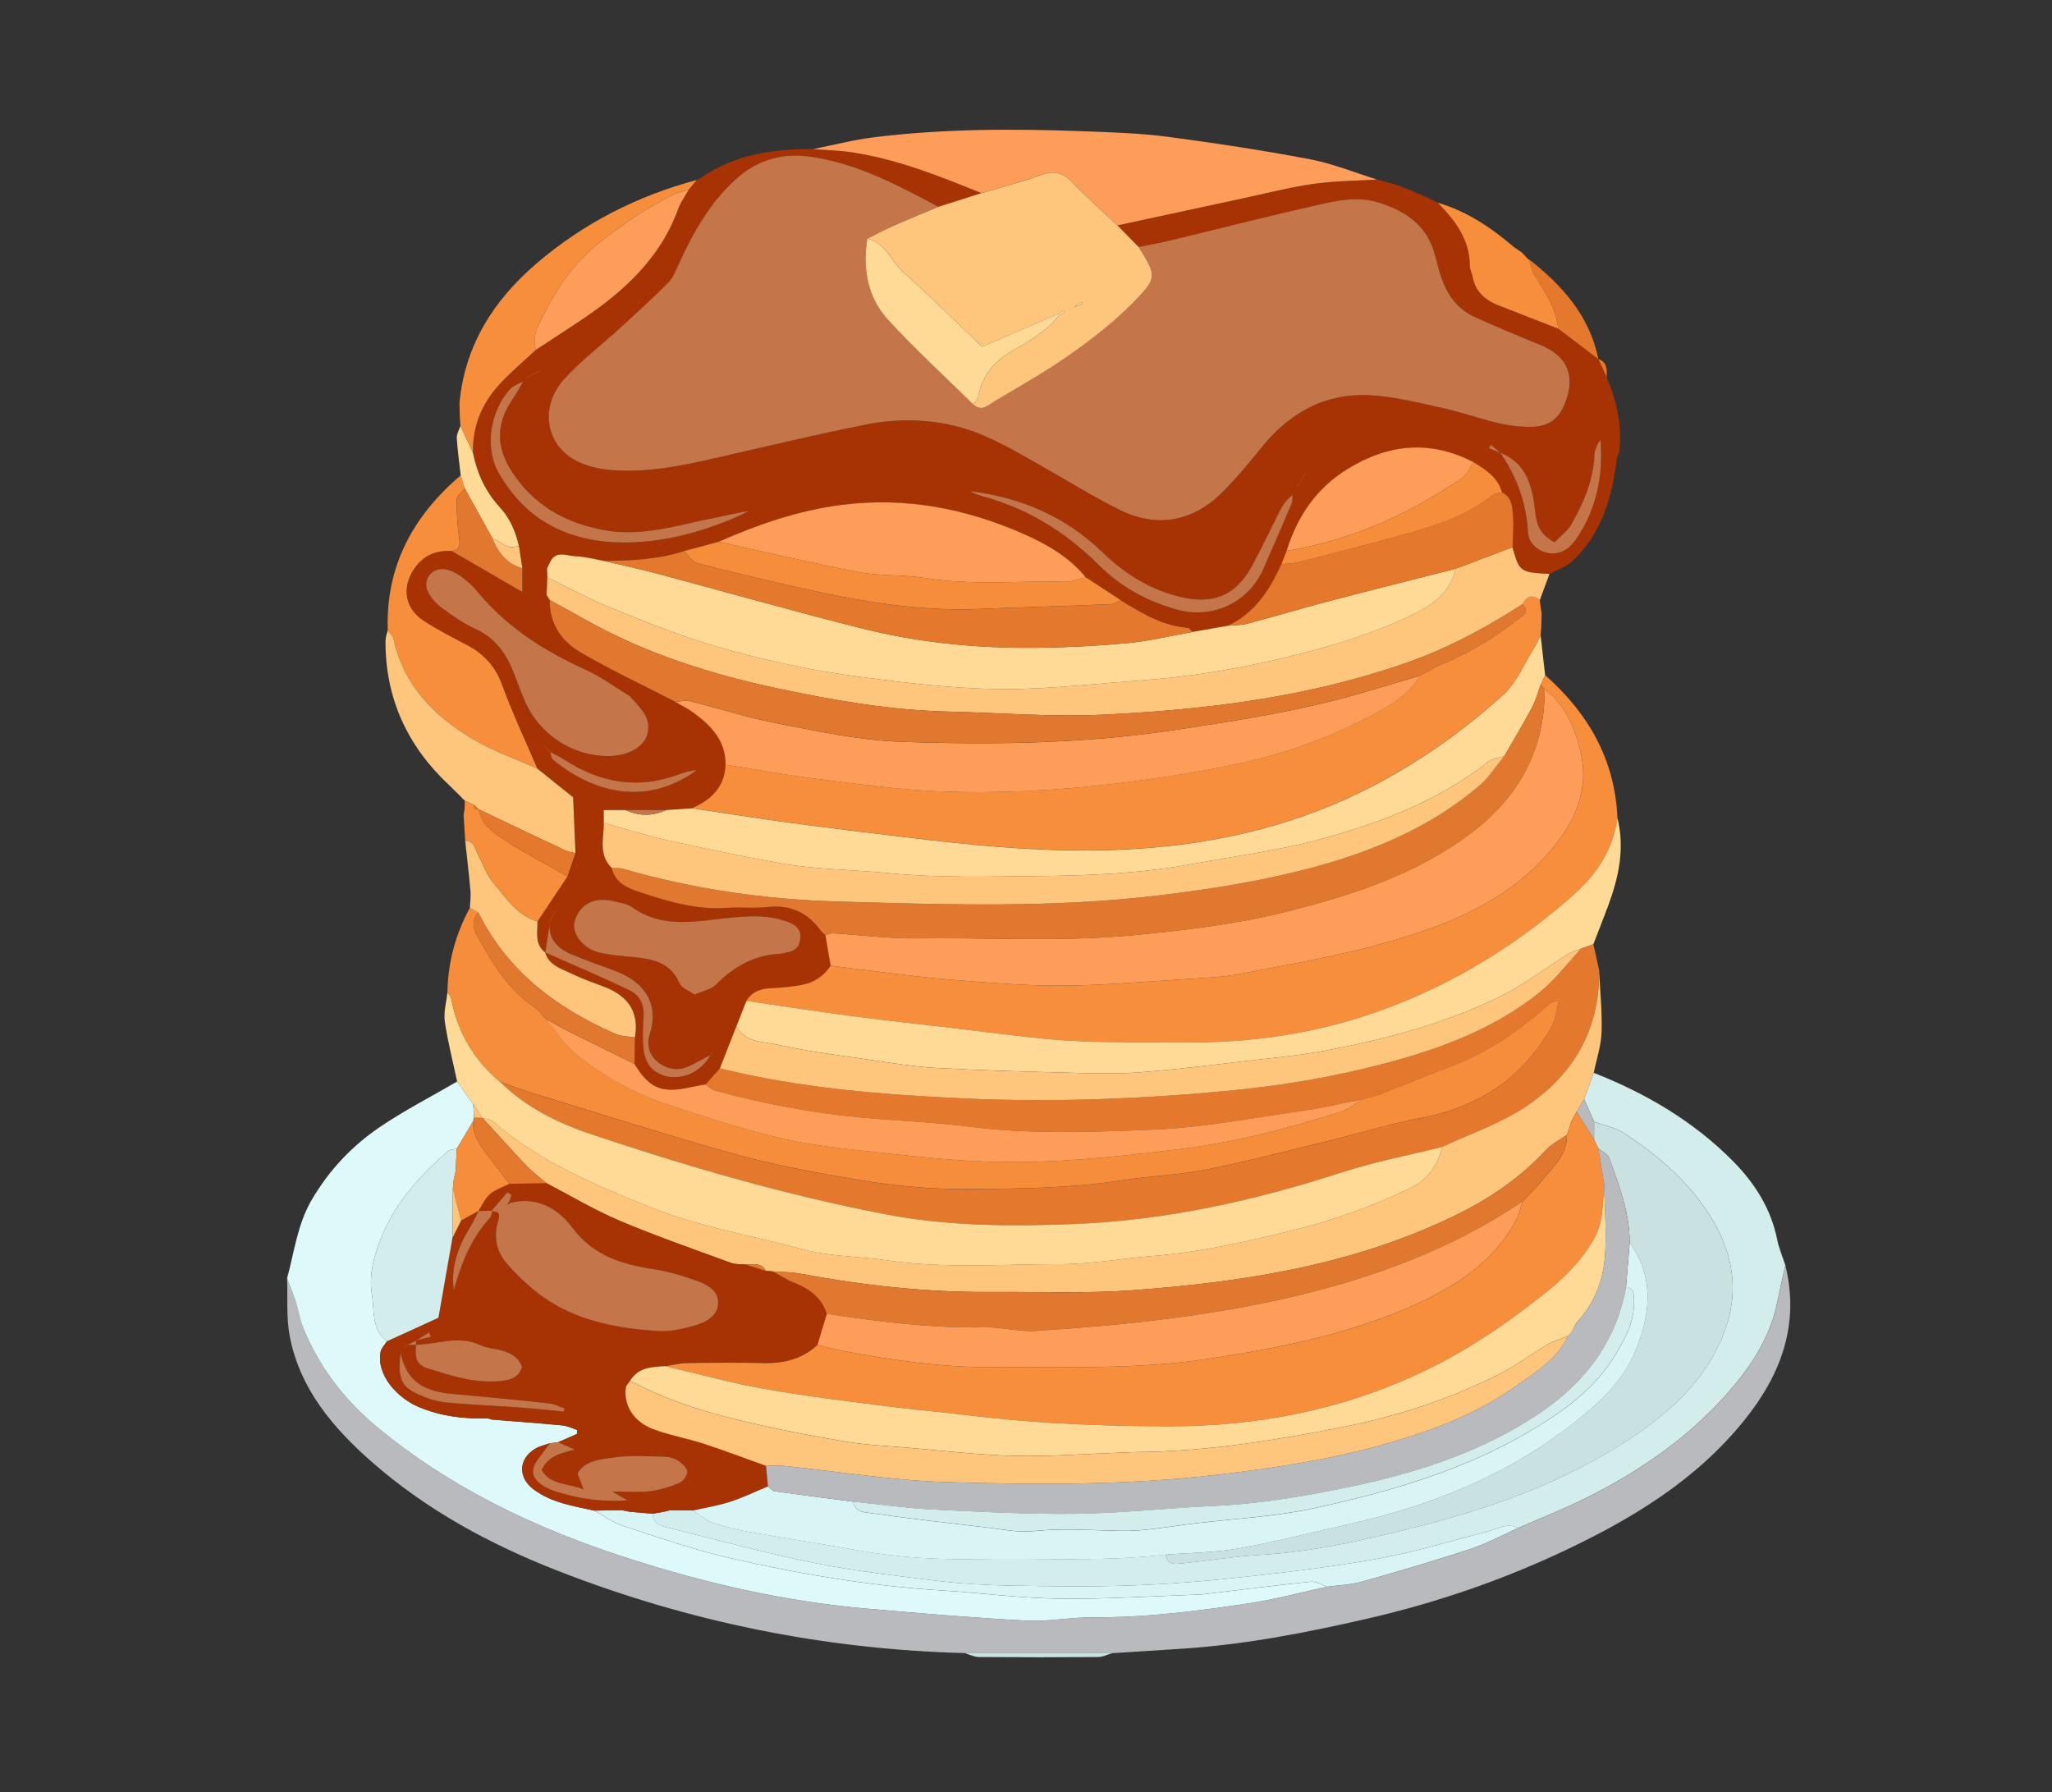 <?xml version="1.0" encoding="UTF-8"?><svg id="OBJECTS" xmlns="http://www.w3.org/2000/svg" width="641.99" height="560.67" viewBox="0 0 641.99 560.67"><rect x="0" y="0" width="641.99" height="560.67" fill="#333333" stroke="none"/><path d="m502.68,117.98c3.08,7.56,4.97,15.32,3.85,23.57-.22.58-.44,1.16-.66,1.74-1.52,12.13-4.64,23.63-14.01,32.28-1.93,1.78-4.68,2.66-7.05,3.96-9.18-.44-9.46-.64-11.59-8.35.08-3.18.41-6.38.15-9.54-.23-2.81-.12-6.03-3.42-7.56-1.26-4.8-5.14-7.12-8.96-9.51-13.58-7.04-26.69-5.7-39.45,2.18-9.72,6-15.68,14.8-19,25.56-.55,1.4-1.1,2.8-1.64,4.19-3.67,8.09-8.34,15.3-16.77,19.25-3.67.64-7.35,1.29-11.02,1.93-.5-.45-.97-1.26-1.51-1.3-7.91-.64-14.42-4.63-20.94-8.61-3.66-2.4-7.32-4.8-10.98-7.2-5.28-6.44-12.39-10.45-19.75-13.68-18.07-7.92-36.86-11.49-56.78-8.92-13.49,1.74-26,6.07-38.27,11.5-3.64.98-7.27,1.95-10.91,2.92-8.17,2.64-16.62,2.99-25.11,3.04-2.9-.5-5.8-1.32-8.71-1.42-2.86-.1-6.49-2.13-8.23,2.22-.25.54-.5,1.08-.76,1.62.03.93.07,1.86.1,2.79-.08,1.81-.16,3.62-.24,5.42.34.55.68,1.1,1.02,1.65,0,0,0,0,0,0-.16,7.54,3.85,13.01,9.83,16.48,9.59,5.57,19.67,10.29,29.54,15.37,1.94,1.17,4,2.18,5.81,3.52,5.43,4.03,9.89,8.72,9.83,16.12-.29,7.02-4.54,10.98-10.5,13.63l-8.06.55c-4.26,0-8.52,0-12.79,0h-6.76c0,1.53,0,2.78,0,4.04-.06,4.87-1.74,10.04,2.52,14.14,1.2,5.15,5.76,6.52,9.76,7.84,8.52,2.81,17.17,5.27,26.37,4.59,4.14-.3,8.35.2,12.46-.26,7.13-.8,12.59,1.63,16.75,7.34.4.55.98.97,1.47,1.44.55,3.19,1.1,6.37,1.65,9.56-2.25,3.43-5.47,5.44-9.45,6.1-2.9.49-5.85.82-8.79.92-3.38.11-6.28.91-8.14,4-1.06,2.69-2.12,5.39-3.18,8.08-1.7,4.34-3.41,8.68-5.11,13.03-1.48,1.67-2.95,3.33-4.43,5-1.56.3-3.13.55-4.69.89-9.08,1.99-12.89.43-17.58-7.27.04-2.76.09-5.51.13-8.27,1.44-8.16-2.33-13.11-9.72-15.89-3.42-1.28-6.89-2.5-10.16-4.1-3.19-1.55-6.99-2.53-8.19-6.61,8.8,3.9,17.68,7.64,26.36,11.8,3.02,1.44,4.64,4.29,4.41,8.01-.23,3.69-.38,7.44.09,11.08.27,2.06,1.37,4.54,2.92,5.81,5.59,4.56,14.33,2.12,17.93-4.65.18-.07.39-.12.53-.24.08-.07.06-.27.09-.41-.2.22-.39.45-.59.67-2.02,1.05-4.04,2.09-6.04,3.16-3.7,1.98-7.35,1.49-10.43-.97-2.7-2.15-3.64-5.32-2.53-8.78,2.84-8.88-1.01-16.14-11.18-19.86-4.34-1.59-8.72-3.11-12.98-4.89-4.61-1.92-7.86-4.95-7.12-10.56.46-.93.93-1.87,1.39-2.8.16-.05.35-.08.49-.17.08-.06.09-.22.13-.33-.18.19-.37.38-.55.57-.46.93-.92,1.86-1.38,2.8-.5,3.27-.99,6.53-1.49,9.8-3.38-2.61-2.4-6.32-2.44-9.76,3.12-4.68,6.25-9.37,9.37-14.05.84-2.44,1.67-4.87,2.51-7.31-.25-5.95-.5-11.91-.74-17.47-4.02-3.22-7.59-6.09-11.17-8.95-3.71-8.69-7.77-17.24-10.99-26.1-2.14-5.86-5.75-9.79-11.09-12.59-4.5-2.35-9.02-4.7-13.29-7.42-6-3.83-7.21-10.3-3.28-16.24,2.79-4.22,6.81-6.06,11.84-5.73,7.26,4.21,14.51,8.43,22.12,12.85v-7.46c-.35-2.3-.71-4.6-1.06-6.9-1.07-4.5-2.73-8.62-5.97-12.13-4.44-4.8-7.15-10.59-8.42-17.03-.22-8.26,2.75-15.39,8.22-21.37,3.55-3.89,7.64-7.28,11.49-10.9,4.64-3.04,9.3-6.05,13.91-9.13,13.31-8.88,24.91-19.26,30.56-34.89.77-2.14,2.2-4.04,3.33-6.06.83-1.02,1.66-2.04,2.49-3.05,0,0-.05.06-.05.06.56-.33,1.12-.66,1.68-.99,10.51-7.14,22.39-8.83,34.73-8.73,4.14.33,8.33.41,12.42,1.05,14.05,2.18,27.17,7.38,40.24,12.72-4.48,1.43-8.97,2.86-13.45,4.29-12.45-6.64-24.89-13.26-39.11-15.54-9.26-1.48-17.28.61-24.27,6.94-8.1,7.33-13.28,16.57-17.75,26.33-.95,2.09-1.82,4.42-3.38,5.99-4.89,4.94-10.04,9.62-15.17,14.31-5.81,5.32-12.19,10.11-17.42,15.93-7.53,8.37-5.97,19.89,3.18,25.16,3.46,1.99,7.83,2.95,11.86,3.27,10.71.83,21.2-1.23,31.61-3.61,16.02-3.65,32-7.53,48.11-10.7,8.87-1.75,17.95-1.7,26.93.34,9.21,2.09,17.23,6.76,25.31,11.31,8.9,5,17.56,10.46,26.67,15.02,11.81,5.91,23.18,3.78,32.47-5.61,4.23-4.27,8.13-8.91,11.89-13.61,8.8-11.01,20.04-17.34,34.23-16.55,7.77.43,15.49,2.43,23.15,4.11,9.24,2.03,17.99,6.13,27.8,5.74,4.9-.2,7.85-2.49,9.64-6.63,4.25-9.84.39-15.81-7.52-19.02-6.87-2.79-13.73-5.62-20.47-8.72-5.34-2.45-8.58-6.94-10.42-12.43-.73-2.19-1.3-4.43-1.88-6.67-2.41-9.34-8.98-13.99-17.8-16.71-6.62-2.04-12.9-.57-19.14.83-15.34,3.44-30.58,7.36-45.87,11.04-3.3.8-6.65,1.41-9.98,2.1-2.21-2.26-4.42-4.52-6.63-6.77,13.02-2.81,26.03-5.63,39.06-8.42,7.41-1.59,14.78-3.49,22.27-4.57,6.56-.95,13.26-.94,19.9-1.35,2.29.63,4.64,1.09,6.85,1.91,3.16,1.17,6.23,2.6,9.33,3.91.95.48,1.9.97,2.85,1.45,0,0-.08-.04-.07-.04,5.45,5.55,10.05,11.52,10.05,19.86,0,1.11.67,2.21.88,3.34.84,4.6,3.87,7.23,7.96,8.86,6.24,2.48,12.51,4.89,18.77,7.33,4.2,3.18,8.4,6.35,12.6,9.53,0,0-.02-.03-.02-.03.87,1.89,1.75,3.78,2.62,5.66Zm-332.04,115.79c-.07-.18-.11-.38-.23-.52-.06-.08-.25-.07-.38-.1.22.18.45.37.67.55.46.47.93.94,1.39,1.4.29.86.31,2.03.9,2.52,11.93,9.97,28.89,15.09,45.06,3.28-1.95.19-3.83.67-5.63,1.34-12.68,4.77-24.47,2.73-35.65-4.46-1.51-.97-3.15-1.76-4.73-2.63-.47-.46-.93-.92-1.4-1.39Zm237.33-85.12c-.47.92-.94,1.85-1.41,2.77-.2.07-.43.09-.58.22-.09.08-.07.3-.1.46.22-.24.44-.47.65-.71.46-.94.91-1.87,1.37-2.81.18-.05.39-.07.54-.17.09-.06.09-.25.13-.39-.2.21-.4.42-.61.63Zm-242.92-30.77c.93-.46,1.87-.93,2.8-1.39.45-.33.89-.66,1.34-.99-.43.35-.85.7-1.28,1.06-.93.46-1.86.92-2.8,1.38-.48.46-.95.91-1.43,1.37-1.37.77-3.05,1.26-4.06,2.36-6.14,6.63-8.11,18.17-3.74,26,4.98,8.91,12.13,15.7,22.05,19.24,16.85,6.01,38.81,1.74,56.51-7.09-3.62.53-7.17,1.47-10.75,2.16-11.73,2.26-23.12,6.22-35.57,3.7-11.86-2.4-21.15-7.86-27.8-17.87-5.32-8.01-5.17-15.51.25-23.25,1.16-1.66,2.09-3.5,3.12-5.25.45-.48.91-.96,1.36-1.44Zm304.31,23.76c-.98-.84-1.97-1.68-2.95-2.51-.2.37-.4.74-.61,1.1,1.18.47,2.37.95,3.55,1.42,5.22,7.54,8.19,15.78,8.7,25.03.2,3.6,3.79,6.29,7.26,6.44,3.61.16,6.19-2.04,8.01-4.78,6.21-9.33,8.29-19.73,7.39-30.83-1.04,1.51-1.83,3.16-1.9,4.85-.34,7.9-3.38,14.91-7.18,21.59-1.28,2.24-3.58,3.9-5.29,5.69-4.45-2.34-5.61-5.38-6.05-9.46-.83-7.67-2.48-15.22-10.95-18.55Zm-278.93,94.89c5.81-.04,10.85-2.63,12.03-6.6,1.6-5.38-2.27-8.57-5.31-12.01-.3-.34-.75-.55-1.14-.79-4.15-2.52-8.1-5.47-12.49-7.46-13.08-5.9-24.92-13.38-34.16-24.58-1.47-1.78-3.23-3.38-5.1-4.73-1.46-1.05-3.24-1.98-4.99-2.26-4.2-.66-7.25,3.32-5.36,7.09.98,1.97,2.68,3.8,4.48,5.11,3.36,2.45,6.86,4.87,10.62,6.6,6.21,2.85,9.51,7.87,11.84,13.87,1.09,2.81,2.11,5.64,3.29,8.41,4.5,10.55,14.94,17.41,26.29,17.34Zm26.86,74.63c2.63-1.18,5.2-1.61,6.69-3.12,5.6-5.68,12.03-9.26,20.09-9.67.69-.04,1.36-.29,2.05-.4,2.66-.4,4.12-1.85,4.28-4.61.17-2.91-1.67-4.12-3.97-4.98-6.29-2.34-12.77-1.84-19.24-1.14-10.09,1.09-20.24,3.2-29.49-3.47-1.59-1.15-3.9-1.37-5.91-1.87-5.82-1.44-10.49,1.03-12,6.26-1.08,3.77,2.5,8.59,7.68,9.82,3.12.74,6.37,1.02,9.58,1.33,6.36.6,12.5,1.27,15.56,8.31.67,1.53,3.01,2.33,4.68,3.54Zm85.94-157.52c1.27.51,2.49,1.16,3.8,1.51,14.24,3.83,26.25,11.17,36.74,21.63,6.73,6.7,14.95,11.33,24.49,13.95,10.95,3.02,22.26-2.05,26.97-12.75,2.99-6.79,5.95-13.6,8.85-20.43.34-.79.21-1.78.3-2.67-2.01,1.45-3.09,3.16-4,4.95-2.96,5.79-5.69,11.71-8.83,17.41-5.03,9.14-12,11.92-22.18,9.52-9.57-2.26-17.55-7.27-24.47-13.97-11.58-11.21-25.53-17.22-41.69-19.15Z" fill="#a73305"/><path d="m220.79,339.21c1.48-1.67,2.95-3.33,4.43-5,25.03,6.17,50.63,8.22,76.22,9.4,27.32,1.26,54.65.23,81.93-2.3,17.1-1.58,33.95-4.39,50.48-8.8,17.1-4.56,33.65-10.76,47.67-21.94,4.95-3.95,8.84-9.22,13.22-13.89,1.25-.45,2.51-.9,3.76-1.35.59,2.68,1.18,5.36,1.77,8.03.35,18.82-8.14,33.2-23.45,43.18-7.85,5.12-17.03,8.22-25.6,12.24-10.56,2.64-21.31,4.69-31.64,8.04-27.25,8.85-55.01,14.97-83.65,16.1-19.7.78-39.45.7-58.96-3.07-31.23-6.02-61.71-14.89-91.83-24.96-10.55-3.53-20.59-8.45-28.71-16.47,3.89,1.35,7.75,2.81,11.69,4.02,20.09,6.15,40.13,12.52,60.35,18.23,13.3,3.75,26.92,6.24,40.58,8.52,10.76,1.8,21.5,2.82,32.42,2.78,16.67-.08,33.31-.15,49.85-2.77,8.65-1.37,17.5-1.59,26.07-3.3,13.11-2.61,26.06-6.02,39.05-9.18,9.43-2.3,18.73-5.25,28.25-7.01,17.98-3.34,31.64-12.51,40.66-28.38,1.35-2.38,1.58-5.41,2.33-8.13-1.8.02-2.56.48-3.21,1.07-9.01,8.11-18.84,14.9-30.28,19.23-7.54,2.86-14.99,5.94-22.49,8.92l-5.64,1.56s.04-.03.04-.03c-6.11,1.19-12.18,2.64-18.33,3.51-15.74,2.22-31.48,5.34-47.3,5.94-18.94.73-37.98,1.5-56.96-.92-11.43-1.46-23-1.83-34.48-2.92-15.43-1.45-30.6-4.39-45.54-8.47-.99-.27-1.79-1.23-2.68-1.87Z" fill="#e4782d"/><path d="m301.78,517.13c-43.96-1.16-86.45-9.79-127.37-25.78-21.07-8.23-40.9-18.95-58-33.95-12.17-10.67-22.62-22.9-25.77-39.45-1.11-5.84-.59-11.99-.82-18,.88,2.32,1.86,4.62,2.62,6.98.92,2.86,1.37,5.89,2.5,8.65,4.96,12.05,12.71,22.22,22.62,30.5,23.32,19.47,50.36,32.21,79.04,41.45,24.06,7.75,48.67,13.42,73.93,15.65,16.82,1.49,33.65,2.91,50.51,3.81,6.89.37,13.87-1.08,20.8-1.03,16.51.1,32.81-1.95,49.05-4.4,8.16-1.23,16.19-3.41,24.27-5.16,3.65-.5,7.41-.59,10.93-1.58,11.34-3.19,22.65-6.5,33.84-10.19,5.19-1.71,10.06-4.38,15.07-6.61,7.16-3.15,14.46-6,21.44-9.49,17.42-8.72,33.2-19.7,45.84-34.75,6.61-7.86,11.82-16.47,13.85-26.73.74-3.74,1.63-7.46,2.45-11.19,4.51,18.48-1.37,34.18-12.86,48.44-15.25,18.93-35.49,31.05-57.01,41.15-19.55,9.17-39.96,16.1-61.05,20.94-18.73,4.3-37.55,7.97-56.76,9.3-7.62.53-15.24.98-22.86,1.46-15.41,0-30.83,0-46.24,0Z" fill="#b9babd"/><path d="m415.15,496.38c-8.09,1.75-16.11,3.93-24.27,5.16-16.25,2.45-32.54,4.51-49.05,4.4-6.93-.04-13.91,1.4-20.8,1.03-16.86-.9-33.69-2.32-50.51-3.81-25.26-2.24-49.87-7.9-73.93-15.65-28.68-9.23-55.71-21.97-79.04-41.45-9.91-8.27-17.66-18.45-22.62-30.5-1.14-2.76-1.59-5.79-2.5-8.65-.76-2.36-1.74-4.66-2.62-6.98,2.29-8.35,3.22-16.98,7.82-24.77,5.41-9.15,12.43-16.61,21.01-22.46,7.78-5.3,16.23-9.62,24.38-14.37,1.68,2.36,3.35,4.71,5.03,7.07.1,1.41.19,2.82.28,4.23-.21.28-.27.59-.19.92-1.75,2.94-3.5,5.89-5.25,8.83-.89.21-2.02.15-2.63.68-8.51,7.33-16.05,15.53-20.51,25.98-2.55,5.97-4.49,12.39-3.38,18.93.84,5.01-.27,10.86,4.72,14.59-.69,1.1-1.77,2.13-2,3.32-1.42,7.46,5.47,14.58,12.03,17.31,6.88,2.86,14.03,3.74,21.38,3.5.48.13.97.27,1.45.4,7.32.59,14.65,1.11,21.97,1.81,1.58.15,3.11.92,4.66,1.41l-.08,1.28c-1.96.86-3.92,1.72-5.89,2.58-.86.11-1.72.21-2.59.32-1.49.53-3.11.84-4.45,1.63-5.37,3.13-5.67,9.08-.57,12.85,5.61,4.15,12.4,5.16,19,6.6,3.03,1.65,5.89,3.8,9.11,4.85,11.01,3.59,22,7.42,33.26,10,21.83,5,43.91,8.74,66.33,10.13,12.22.76,24.41,2.4,36.63,2.56,14.59.19,29.19-.79,43.78-1.27.69-.02,1.39-.12,2.08-.2,10.99-1.31,21.97-2.71,32.97-3.83,1.59-.16,3.32,1.02,4.99,1.58Z" fill="#def9f9"/><path d="m233.51,313.1c1.86-3.08,4.76-3.88,8.14-4,2.94-.1,5.89-.43,8.79-.92,3.98-.67,7.2-2.67,9.45-6.1,3.66.47,7.31.99,10.98,1.42,8.94,1.04,17.87,2.3,26.84,3,11.5.9,23.05,1.89,34.57,1.83,12.93-.08,25.87-1.23,38.79-2.04,5.76-.36,11.59-.59,17.23-1.68,15.17-2.95,30.48-5.55,45.33-9.73,19.05-5.36,37.41-12.6,51.01-28.2,8.16-9.36,12.9-19.71,9.67-32.32-1.85-7.24-4.79-14.02-11.01-18.78-.43-.44-.86-.89-1.29-1.33.47-1.01.94-2.02,1.42-3.03,13.47,11.9,21.82,26.38,22.61,44.69-1.39,9.62-6.17,17.24-13.36,23.67-15.89,14.2-33.58,25.53-53.27,33.67-17.26,7.14-35.31,11.24-53.89,12.43-11.57.74-23.22.41-34.83.33-7.19-.04-14.4-.2-21.55-.84-10.35-.93-20.66-2.35-30.99-3.56-10.56-1.24-21.14-2.37-31.68-3.76-11-1.45-21.97-3.15-32.96-4.74Z" fill="#f68e3c"/><path d="m216.52,252.84c5.96-2.65,10.21-6.61,10.49-13.63,9.54,1.5,19.06,3.26,28.64,4.45,12.55,1.57,25.13,3.34,37.75,3.86,18.7.78,37.38-.17,56.02-2.46,14.18-1.74,28.24-3.86,42.16-7.14,13.37-3.15,26.06-7.98,38.13-14.44,5.63-3.01,11.23-6.23,14.5-12.14l-.02.03c.94-.45,1.88-.9,2.83-1.36.75-.48,1.44-1.1,2.25-1.42,9.24-3.69,17.78-8.61,25.55-14.81,1.34-1.07,4.12-2.24,1.47-4.77,1.33-2.52,3.07-3.28,5.46-1.29.11.87.21,1.75.32,2.62.09.57.18,1.14.27,1.71-.03.79-.06,1.59-.09,2.38-.01.59-.03,1.18-.04,1.77-.07.86-.14,1.72-.21,2.58-.72,1.39-1.35,2.84-2.18,4.16-3.07,4.86-5.37,10.6-9.48,14.34-12.54,11.42-26.41,21.15-41.56,28.96-22.62,11.65-46.89,17.45-72.04,19.19-22.5,1.56-44.98-.2-67.35-2.84-14.01-1.65-28.01-3.34-41.99-5.2-10.31-1.37-20.59-3.05-30.88-4.59Z" fill="#f68e3c"/><path d="m148.05,345.4c-1.68-2.36-3.36-4.71-5.03-7.07-1.32-6.24-2.94-12.43-3.85-18.73-.43-2.94.5-6.08.81-9.14.39.55,1.02,1.05,1.13,1.65,2,10.59,7.05,19.37,15.32,26.3,8.12,8.01,18.16,12.94,28.71,16.47,30.12,10.07,60.59,18.94,91.83,24.96,19.51,3.76,39.26,3.85,58.96,3.07,28.65-1.13,56.4-7.25,83.65-16.1,10.33-3.35,21.08-5.4,31.64-8.03-1.32,5.76-4.67,10.34-9.78,12.8-11.71,5.63-23.9,10.06-36.56,13.19-14.59,3.61-29.19,6.96-44.23,8.15-9.66.76-19.31,2.56-28.96,2.55-18.08-.02-36.21,1.47-54.26-1.2-8.67-1.28-17.69-1.12-26.06-3.39-16.03-4.35-32.49-7.01-48.06-13.28-17.49-7.05-34.74-14.27-49.15-26.86-.77-.67-2.12-.66-3.2-.97,0,0,.03-.04.03-.04-.98-1.44-1.95-2.88-2.93-4.32Z" fill="#ffda96"/><path d="m558.55,395.83c-.82,3.73-1.71,7.44-2.45,11.19-2.03,10.26-7.24,18.87-13.85,26.73-12.64,15.05-28.42,26.03-45.84,34.75-6.98,3.49-14.28,6.35-21.44,9.49-3.48-1.76-6.51.32-9.69,1.13-11.2,2.85-22.28,6.3-33.62,8.38-14.03,2.56-28.25,4.24-42.44,5.81-11.68,1.29-23.44,2.25-35.18,2.66-12.76.45-25.55.28-38.33.04-7.61-.14-15.25-.6-22.81-1.52-12.8-1.56-25.66-3.03-38.28-5.58-15.37-3.11-30.53-7.27-45.76-11.05-2.23-.55-4.6-1.28-4.71-4.3,1.4-.26,2.8-.51,4.2-.77.47-.12.93-.24,1.4-.36,2.33.03,4.67.06,7,.09,2.09,1.31,4.03,3.05,6.3,3.84,3.68,1.29,7.54,2.19,11.4,2.87,11.33,2.01,22.71,3.71,34.03,5.76,12.33,2.23,24.73,2.96,37.23,2.72,19.66-.37,39.37.91,58.99-1.39.47,3.51,3.25,2.91,5.38,2.7,8.02-.77,16-2.14,24.03-2.6,15.76-.89,31.06-4.31,46.27-8.05,24.59-6.04,48.36-14.23,69.73-28.4,11.99-7.95,22.33-17.2,28.29-30.6,5.79-13.03,4.66-25.58-2.6-37.75-6.81-11.42-16.61-19.82-27.49-27.01-2.79-1.84-6.35-2.51-9.56-3.71-1.05-2.35-2.1-4.71-3.15-7.06,1-2.74,2-5.49,3.01-8.23,16.36,6.42,31.3,15.2,43.68,27.74,6.71,6.8,11.82,14.83,13.74,24.52.54,2.71,1.67,5.29,2.53,7.94Z" fill="#d3eded"/><path d="m156.43,338.42c-8.27-6.92-13.33-15.71-15.32-26.3-.11-.6-.74-1.1-1.13-1.65.16-9.41,2.52-18.23,7.03-26.48.87.48,1.75.97,2.63,1.45-2.53,2.78-1.35,5.65.13,8.23,4.65,8.17,9.49,16.2,17.64,21.56,1.29.85,2.17,2.3,3.25,3.47,3.09,3.68,5.71,7.93,9.37,10.92,8.65,7.07,18.43,12.47,29.04,15.98,12.01,3.97,24.1,7.92,36.42,10.71,10.52,2.38,21.39,3.31,32.14,4.5,10.3,1.14,20.65,2.21,31,2.58,20.13.73,40.1-1.43,60.08-3.87,17.52-2.13,34.42-6.45,51.11-11.87,2.26-.73,4.2-2.46,6.29-3.73,0,0-.04.03-.04.03,1.88-.52,3.76-1.04,5.64-1.56,7.49-2.98,14.95-6.06,22.49-8.92,11.43-4.33,21.26-11.12,30.28-19.23.65-.58,1.41-1.05,3.21-1.07-.75,2.73-.97,5.75-2.33,8.13-9.01,15.87-22.68,25.04-40.66,28.38-9.52,1.77-18.82,4.72-28.25,7.01-12.99,3.16-25.95,6.57-39.05,9.18-8.57,1.71-17.42,1.93-26.07,3.3-16.54,2.63-33.18,2.7-49.85,2.77-10.92.05-21.65-.98-32.42-2.78-13.66-2.28-27.28-4.77-40.58-8.52-20.22-5.7-40.25-12.08-60.35-18.23-3.94-1.2-7.79-2.67-11.69-4.02Z" fill="#f68d3a"/><path d="m498.61,335.63c-1,2.74-2,5.49-3,8.23-.78,1.31-1.56,2.61-2.34,3.91-.54.99-1.08,1.98-1.62,2.96-.48,1.45-.95,2.9-1.43,4.36,0,0,0-.05,0-.05-2.17,1.52-4.7,2.72-6.45,4.62-7.99,8.67-17.54,15.18-28,20.32-31.94,15.69-66.4,21.07-101.36,23.64-14.55,1.07-29.23.44-43.85.55-20.19.15-40.16-1.98-59.99-5.71-2.85-.54-5.8-.49-8.71-.72-.74-.05-1.49-.1-2.23-.15-1.43-2.65-3.88-2.1-6.2-1.99-1.6-.16-3.32,0-4.78-.54-11.67-4.29-23.44-8.37-34.88-13.21-7.85-3.33-15.23-7.77-22.82-11.72-2.08-1.79-4.31-3.42-6.19-5.39-4.68-4.92-9.21-9.99-13.79-14.99,1.08.31,2.44.3,3.2.97,14.41,12.6,31.66,19.81,49.15,26.86,15.57,6.28,32.04,8.93,48.06,13.28,8.38,2.27,17.39,2.11,26.06,3.39,18.04,2.66,36.18,1.17,54.26,1.2,9.65.01,19.29-1.79,28.96-2.55,15.04-1.18,29.64-4.54,44.23-8.15,12.66-3.13,24.86-7.56,36.56-13.19,5.11-2.45,8.46-7.04,9.78-12.8,8.58-4.02,17.75-7.12,25.6-12.24,15.3-9.98,23.8-24.36,23.45-43.18.31,6.52,1,13.05.79,19.55-.14,4.26-1.59,8.48-2.45,12.72Z" fill="#fec57c"/><path d="m481.76,187.75c-2.39-2-4.14-1.24-5.46,1.29-11.52,7.46-23.54,13.87-36.56,18.41-30.69,10.71-62.58,14.6-94.75,16.12-16.16.76-32.42-.6-48.64-.98-17.66-.42-34.98-3.42-52.19-7.04-21.41-4.5-42.14-11.03-61.31-21.85-3.59-2.03-7.22-3.99-10.83-5.98,0,0,0,0,0,0-.34-.55-.68-1.1-1.02-1.65.08-1.81.16-3.62.24-5.42,6.46,3.12,12.78,6.59,19.42,9.29,10.48,4.26,20.98,8.59,31.8,11.8,15.22,4.52,30.71,7.92,46.56,10,16.97,2.22,33.92,4.25,51.02,3.75,12.2-.36,24.37-1.75,36.55-2.61,15.2-1.08,30.17-3.52,44.98-7.08,14.42-3.46,28.62-7.55,41.89-14.29,5.69-2.89,10.47-6.86,11.93-13.59,5.93-2.25,11.87-4.5,17.8-6.74,2.13,7.71,2.42,7.91,11.59,8.35-1.01,2.74-2.03,5.48-3.04,8.22Z" fill="#fec57c"/><path d="m233.51,313.1c10.98,1.59,21.95,3.29,32.96,4.74,10.54,1.39,21.12,2.52,31.68,3.76,10.33,1.21,20.64,2.63,30.99,3.56,7.15.64,14.36.8,21.55.84,11.61.07,23.26.41,34.83-.33,18.58-1.19,36.63-5.29,53.89-12.43,19.69-8.14,37.37-19.47,53.27-33.67,7.19-6.43,11.97-14.05,13.36-23.67,2.34,9.49.4,18.53-2.9,27.42-1.49,4.02-3.08,8.01-4.63,12.01-1.25.45-2.51.9-3.76,1.35-1.43.61-2.97,1.05-4.28,1.86-7.05,4.39-13.72,9.53-21.12,13.18-17.09,8.43-35.45,13.26-54.09,16.84-8.13,1.56-16.42,2.31-24.65,3.26-11.44,1.33-22.87,2.8-34.34,3.65-7.39.55-14.85.28-22.28.09-13.64-.35-27.29-.7-40.91-1.47-7.11-.4-14.18-1.57-21.24-2.6-9.57-1.4-19.21-2.58-28.63-4.7-4.45-1-10.01-.55-12.86-5.62,1.06-2.69,2.12-5.39,3.18-8.08Z" fill="#ffda96"/><path d="m216.52,252.84c10.29,1.54,20.57,3.21,30.88,4.59,13.98,1.86,27.99,3.55,41.99,5.2,22.38,2.64,44.86,4.4,67.35,2.84,25.16-1.74,49.42-7.54,72.04-19.19,15.15-7.8,29.01-17.54,41.56-28.96,4.11-3.74,6.41-9.48,9.48-14.34.83-1.32,1.46-2.77,2.18-4.16.47,4.13.94,8.26,1.41,12.39-.47,1.01-.94,2.02-1.42,3.03-.86,2.34-1.48,4.82-2.64,7.01-2.75,5.15-5.77,10.17-8.69,15.24-1.69.59-3.7.79-5.03,1.83-16.05,12.52-34.71,19.48-54.01,24.6-12.45,3.3-25.35,4.89-38.04,7.27-15.96,2.99-32.16,3.72-48.3,3.87-15.74.14-31.48.64-47.28-.92-11.47-1.13-23.09-1.1-34.48-3.19-11.56-2.12-23.09-4.49-34.56-7.06-6.75-1.51-13.38-3.62-20.06-5.45v-4.04c2.48,0,4.62,0,6.76,0,4.26,1.97,8.52,1.97,12.79,0l8.06-.55Z" fill="#ffda96"/><path d="m307.02,60.41c-13.07-5.34-26.19-10.54-40.23-12.72-4.1-.64-8.28-.71-12.42-1.05,6.33-1.25,12.6-2.89,18.99-3.68,22.09-2.76,44.29-2.7,66.48-1.87,8.56.32,17.16.61,25.63,1.72,14.84,1.96,29.65,4.22,44.35,7.01,7.16,1.36,14.03,4.19,21.04,6.35-6.64.42-13.34.41-19.9,1.35-7.49,1.08-14.86,2.98-22.27,4.57-13.02,2.79-26.04,5.61-39.06,8.42-4.8-4.53-9.78-8.88-14.34-13.64-3.01-3.14-5.85-3.56-9.86-2.08-6.01,2.22-12.26,3.77-18.41,5.6Z" fill="#fe9c59"/><path d="m141.32,172.37c-5.03-.33-9.05,1.51-11.84,5.73-3.92,5.94-2.72,12.41,3.28,16.24,4.27,2.72,8.79,5.07,13.29,7.42,5.34,2.79,8.96,6.72,11.09,12.59,3.23,8.86,7.29,17.42,10.99,26.1-6.89-3.11-14.15-5.59-20.58-9.47-11.94-7.2-21.35-16.78-24.45-31.14-.21-.99-1.18-1.81-1.79-2.71-.67-20.05,7.93-35.73,22.83-48.45.43,1.37.86,2.75,1.28,4.12-.89,1.11-2.52,2.21-2.54,3.33-.06,4.1.21,8.24.79,12.31.32,2.27.09,3.6-2.36,3.92Z" fill="#f68e3c"/><path d="m121.32,197.14c.61.9,1.58,1.72,1.79,2.71,3.1,14.36,12.51,23.94,24.45,31.14,6.43,3.88,13.69,6.36,20.58,9.47,3.58,2.87,7.15,5.73,11.17,8.95.24,5.57.49,11.52.74,17.48-1.11-.29-2.29-.43-3.31-.91-9-4.23-17.98-8.53-26.96-12.81,0,0,.04.05.04.05-.48-.46-.96-.92-1.45-1.39-.98-.45-1.97-.9-2.95-1.35-1.6-1.6-3.17-3.24-4.82-4.78-13.11-12.24-20.06-27.19-19.99-45.23,0-1.11.46-2.22.7-3.33Z" fill="#fec57c"/><path d="m217.99,56.29c-.83,1.02-1.66,2.04-2.49,3.05-1.53.48-3.13.79-4.57,1.47-8.19,3.86-15.51,8.97-22.69,14.53-7.74,6-13.28,13.49-17.53,21.95-1.82,3.62-4.57,7.47-3.01,12.13-3.85,3.62-7.94,7.01-11.49,10.9-5.47,5.98-8.44,13.11-8.22,21.37-1.31-2.82-2.62-5.64-3.93-8.46-.07-.87-.13-1.73-.2-2.6-.03-1.51-.07-3.02-.1-4.53,1.65-18.14,10.75-32.28,24.22-43.79,14.62-12.49,31.42-21.05,50.02-26.02Z" fill="#f68e3c"/><path d="m149.63,285.44c-.88-.48-1.75-.97-2.62-1.45.07-1.75.33-3.52.18-5.25-.46-5.25-1.09-10.49-1.65-15.74,2.83-.04,3.01,2.42,3.93,4.17,1.61,3.04,2.74,6.5,4.92,9.04,3.97,4.63,7.3,10.19,13.77,12.02.04,3.45-.94,7.15,2.44,9.76,0,0-.03-.04-.03-.04,1.2,4.08,5.01,5.06,8.19,6.61,3.28,1.6,6.74,2.81,10.16,4.1,7.4,2.78,11.16,7.73,9.72,15.89-2.02-.34-4.2-.28-6.02-1.08-18.41-8.05-33.84-19.53-43.01-38.05Z" fill="#fec57c"/><path d="m487.48,102.81c-6.26-2.44-12.53-4.85-18.77-7.33-4.09-1.63-7.13-4.25-7.96-8.86-.21-1.13-.88-2.23-.88-3.34,0-8.34-4.6-14.31-10.05-19.86,9.07,2.64,16.69,7.77,23.78,13.83.81.56,1.63,1.12,2.44,1.67,0,0,.22.22.22.22.66.7,1.32,1.4,1.97,2.1,0,0,.14-.14.14-.14.53,1.62.81,3.4,1.66,4.83,3.19,5.33,6.94,10.38,7.46,16.88Z" fill="#f68e3c"/><path d="m168.17,288.24c-6.47-1.84-9.81-7.39-13.77-12.02-2.18-2.55-3.3-6-4.92-9.04-.93-1.75-1.11-4.21-3.93-4.17-.17-2.7-.35-5.41-.52-8.11.1-.58.21-1.17.31-1.75.03-.89.06-1.77.1-2.66.98.45,1.97.9,2.95,1.35q-.72,1.37,1.45,1.38s-.04-.05-.04-.05c.74,4.86,4.61,7.35,8.14,9.65,6.32,4.12,13.06,7.62,19.62,11.37-3.12,4.68-6.25,9.37-9.37,14.05Z" fill="#f68e3c"/><path d="m144.05,133.23c1.31,2.82,2.62,5.64,3.93,8.46,1.28,6.43,3.99,12.23,8.42,17.03,3.25,3.52,4.91,7.63,5.97,12.13-1.12.08-2.39.53-3.33.16-1.81-.71-3.43-1.89-5.14-2.87-2.83-5.11-5.66-10.22-8.48-15.33-.43-1.37-.86-2.75-1.28-4.12-.43-3.89-1-7.77-1.23-11.66-.07-1.24.73-2.53,1.13-3.79Z" fill="#ffda96"/><path d="m487.48,102.81c-.52-6.5-4.26-11.55-7.46-16.88-.86-1.43-1.13-3.21-1.66-4.83,10.42,8.2,18.98,17.7,21.71,31.23-4.2-3.18-8.4-6.35-12.6-9.53Z" fill="#e4782d"/><path d="m301.78,517.13c15.41,0,30.83,0,46.24,0-1.49.43-2.98,1.22-4.47,1.23-12.43.1-24.87.1-37.3,0-1.49-.01-2.98-.8-4.47-1.23Z" fill="#c9e1e1"/><path d="m502.68,117.98c-.87-1.89-1.75-3.78-2.62-5.66,2.87.96,2.64,3.36,2.62,5.66Z" fill="#e4782d"/><path d="m143.76,126.1c.03,1.51.07,3.02.1,4.53-.03-1.51-.07-3.02-.1-4.53Z" fill="#ffda96"/><path d="m478.22,81.25c-.66-.7-1.32-1.4-1.97-2.1.66.7,1.32,1.4,1.97,2.1Z" fill="#e4782d"/><path d="m476.03,78.93c-.81-.56-1.63-1.12-2.44-1.67.81.56,1.63,1.12,2.44,1.67Z" fill="#e4782d"/><path d="m449.89,63.46c-.95-.48-1.9-.97-2.85-1.45.95.48,1.9.97,2.85,1.45Z" fill="#f68e3c"/><path d="m145.33,253.14c-.1.58-.2,1.17-.31,1.75.1-.58.2-1.17.31-1.75Z" fill="#ffda96"/><path d="m219.63,55.36c-.56.33-1.12.66-1.68.99.56-.33,1.12-.66,1.68-.99Z" fill="#f68e3c"/><path d="m482.22,196.24c.01-.59.03-1.18.04-1.77-.01.59-.03,1.18-.04,1.77Z" fill="#ffda96"/><path d="m482.35,192.08c-.09-.57-.18-1.14-.27-1.71.09.57.18,1.14.27,1.71Z" fill="#ffda96"/><path d="m505.87,143.28c.22-.58.44-1.16.66-1.74-.22.58-.44,1.16-.66,1.74Z" fill="#c4764a"/><path d="m356.25,77.3c3.33-.7,6.67-1.31,9.98-2.1,15.29-3.68,30.53-7.6,45.87-11.04,6.23-1.4,12.52-2.87,19.14-.83,8.82,2.72,15.39,7.37,17.8,16.71.58,2.24,1.15,4.48,1.88,6.67,1.83,5.5,5.08,9.98,10.42,12.43,6.74,3.09,13.6,5.92,20.47,8.72,7.91,3.22,11.77,9.18,7.52,19.02-1.79,4.13-4.74,6.43-9.64,6.63-9.81.4-18.56-3.7-27.8-5.74-7.66-1.68-15.38-3.68-23.15-4.11-14.19-.79-25.42,5.53-34.23,16.55-3.76,4.7-7.66,9.34-11.89,13.61-9.29,9.39-20.66,11.52-32.47,5.61-9.11-4.56-17.78-10.02-26.67-15.02-8.09-4.54-16.1-9.22-25.31-11.31-8.98-2.04-18.06-2.08-26.93-.34-16.11,3.18-32.09,7.05-48.11,10.7-10.41,2.38-20.9,4.43-31.61,3.61-4.04-.31-8.41-1.27-11.86-3.27-9.15-5.27-10.7-16.79-3.18-25.16,5.24-5.82,11.62-10.61,17.42-15.93,5.13-4.7,10.28-9.37,15.17-14.31,1.56-1.57,2.42-3.9,3.38-5.99,4.46-9.76,9.64-19,17.75-26.33,7-6.33,15.01-8.42,24.27-6.94,14.22,2.28,26.66,8.9,39.11,15.54-4.79,2.02-9.61,3.98-14.36,6.08-2.67,1.18-5.24,2.57-7.86,3.87-1.49,9.4.03,18.35,6.48,25.39,8.44,9.22,17.71,17.68,26.62,26.46,2.69,2.5,4.8.18,6.82-1.03,7.97-4.75,16.09-9.31,23.65-14.65,6.97-4.92,13.84-10.24,19.77-16.33,7.54-7.74,7.12-8.15,1.56-17.19Z" fill="#c4764a"/><path d="m483.29,215.57c6.22,4.76,9.17,11.54,11.01,18.78,3.22,12.61-1.52,22.97-9.67,32.32-13.6,15.59-31.96,22.84-51.01,28.2-14.85,4.18-30.16,6.78-45.33,9.73-5.64,1.1-11.47,1.32-17.23,1.68-12.92.82-25.86,1.96-38.79,2.04-11.52.07-23.06-.93-34.57-1.83-8.97-.7-17.89-1.96-26.84-3-3.66-.43-7.32-.94-10.98-1.42-.55-3.19-1.1-6.37-1.65-9.56.84-.2,1.69-.6,2.52-.55,8.77.52,17.54,1.71,26.29,1.58,22.49-.31,44.96,1.14,67.48-.99,16.14-1.53,32.17-3.43,47.85-7.35,19.13-4.78,37.84-10.73,54.43-22.11,16.85-11.56,26.51-26.76,26.48-47.54Z" fill="#fe9c59"/><path d="m455.4,177.92c-1.46,6.73-6.23,10.69-11.93,13.59-13.27,6.75-27.47,10.83-41.89,14.29-14.82,3.56-29.79,6-44.98,7.08-12.19.87-24.35,2.26-36.55,2.61-17.1.5-34.05-1.53-51.02-3.75-15.85-2.07-31.34-5.47-46.56-10-10.82-3.22-21.33-7.55-31.8-11.8-6.64-2.7-12.96-6.17-19.42-9.29-.03-.93-.07-1.86-.1-2.79.25-.54.5-1.08.76-1.62,1.74-4.34,5.37-2.32,8.23-2.22,2.92.1,5.81.92,8.71,1.42,5.56,1.32,11.17,2.51,16.69,3.98,21.47,5.72,42.84,11.83,64.39,17.22,16.44,4.11,33.3,5.93,50.24,6.01,10.65.05,21.34-.49,31.96-1.41,7.04-.61,13.99-2.33,20.98-3.56,3.67-.64,7.35-1.29,11.02-1.93,2.05-.2,4.17-.13,6.13-.65,8.73-2.32,17.39-4.91,26.13-7.2,12.98-3.41,26.01-6.66,39.02-9.98Z" fill="#ffda96"/><path d="m271.35,74.65c2.62-1.3,5.19-2.7,7.86-3.87,4.76-2.1,9.57-4.06,14.36-6.08,4.49-1.43,8.97-2.86,13.46-4.29,6.15-1.83,12.4-3.39,18.41-5.6,4.01-1.48,6.85-1.06,9.86,2.08,4.56,4.76,9.54,9.12,14.34,13.64,2.21,2.26,4.42,4.52,6.63,6.77,5.55,9.04,5.97,9.45-1.57,17.19-5.94,6.09-12.8,11.4-19.77,16.33-7.56,5.34-15.68,9.9-23.65,14.65-2.02,1.2-4.13,3.53-6.82,1.03.53-.73,1.39-1.39,1.53-2.19,1.34-7.51,6-12.19,12.52-15.58,3.07-1.59,5.89-3.7,8.66-5.79,1.59-1.21,2.84-2.86,4.25-4.31.58-.29,1.16-.58,1.75-.87-.15-.17-.37-.5-.43-.48-.58.27-1.13.6-1.68.91-8.21,3.55-16.42,7.1-23.76,10.28-8.46-8.04-16.34-15.87-24.61-23.25-3.86-3.44-5.48-9.29-11.32-10.57Zm65.52,21.07c.61-.24,1.21-.49,1.82-.73-.14-.17-.38-.51-.42-.49-.56.3-1.09.65-1.63.99-.18.25-.35.49-.53.74.25-.17.51-.34.76-.51Z" fill="#fec57c"/><path d="m444.21,211.36c-3.27,5.91-8.87,9.13-14.5,12.14-12.07,6.46-24.76,11.28-38.13,14.44-13.91,3.28-27.98,5.4-42.16,7.14-18.64,2.29-37.32,3.24-56.02,2.46-12.62-.53-25.2-2.3-37.75-3.86-9.58-1.2-19.1-2.95-28.64-4.45.07-7.41-4.4-12.09-9.83-16.12-1.81-1.34-3.86-2.36-5.81-3.52,1.45-.12,2.99-.62,4.33-.29,8.96,2.23,17.78,5.13,26.83,6.87,12.89,2.47,25.89,5.39,38.93,5.86,28.66,1.05,57.32.65,85.87-3.63,19.19-2.88,38.3-5.84,56.99-11.13,6.65-1.88,13.26-3.92,19.89-5.89Z" fill="#fe9c59"/><path d="m483.29,215.57c.03,20.78-9.63,35.98-26.48,47.54-16.59,11.38-35.29,17.34-54.43,22.11-15.68,3.91-31.71,5.82-47.85,7.35-22.51,2.13-44.99.68-67.48.99-8.75.12-17.52-1.06-26.29-1.58-.82-.05-1.68.36-2.52.55-.5-.48-1.08-.9-1.48-1.44-4.16-5.71-9.62-8.14-16.75-7.34-4.11.46-8.32-.04-12.46.26-9.2.68-17.86-1.78-26.37-4.59-4-1.32-8.56-2.69-9.76-7.84,1.15.06,2.37-.1,3.44.21,21.92,6.34,44.51,9.58,67.1,10.24,33.83.97,67.74,2.14,101.56-2.03,16.37-2.02,32.56-4.6,48.41-8.96,18.48-5.08,35.94-12.59,50.74-25.12,3.1-2.62,5.34-6.26,7.98-9.43,2.91-5.07,5.93-10.08,8.69-15.24,1.17-2.18,1.78-4.66,2.64-7.01.43.44.86.89,1.29,1.33Z" fill="#e1782f"/><path d="m470.68,236.48c-2.64,3.17-4.88,6.81-7.98,9.43-14.81,12.54-32.26,20.04-50.74,25.12-15.85,4.36-32.05,6.95-48.41,8.96-33.82,4.16-67.73,3-101.56,2.03-22.59-.65-45.18-3.9-67.1-10.24-1.08-.31-2.29-.15-3.44-.21-4.26-4.1-2.58-9.27-2.52-14.14,6.68,1.84,13.3,3.94,20.06,5.45,11.47,2.57,23,4.94,34.56,7.06,11.39,2.09,23.01,2.06,34.48,3.19,15.8,1.56,31.54,1.06,47.28.92,16.15-.15,32.34-.88,48.3-3.87,12.69-2.38,25.59-3.97,38.04-7.27,19.3-5.12,37.96-12.08,54.01-24.6,1.34-1.04,3.34-1.24,5.03-1.83Z" fill="#fec57c"/><path d="m444.21,211.36c-6.63,1.97-13.23,4.01-19.89,5.89-18.69,5.29-37.8,8.25-56.99,11.13-28.55,4.28-57.21,4.68-85.87,3.63-13.04-.48-26.04-3.4-38.93-5.86-9.05-1.73-17.87-4.64-26.83-6.87-1.34-.33-2.88.17-4.33.29-9.87-5.08-19.95-9.81-29.53-15.37-5.98-3.47-9.99-8.94-9.83-16.48,3.61,1.99,7.24,3.95,10.83,5.98,19.18,10.82,39.9,17.35,61.31,21.85,17.21,3.62,34.53,6.62,52.19,7.04,16.22.38,32.48,1.74,48.64.98,32.17-1.52,64.06-5.41,94.75-16.12,13.02-4.54,25.04-10.95,36.56-18.41,2.65,2.53-.14,3.7-1.47,4.77-7.77,6.2-16.31,11.11-25.55,14.81-.81.32-1.5.94-2.25,1.42-.94.45-1.88.9-2.83,1.36l.02-.03Z" fill="#e1782f"/><path d="m230.33,321.18c2.86,5.07,8.41,4.62,12.86,5.62,9.42,2.12,19.06,3.3,28.63,4.7,7.06,1.03,14.14,2.2,21.24,2.6,13.62.77,27.27,1.12,40.91,1.47,7.42.19,14.89.47,22.28-.09,11.48-.86,22.91-2.32,34.34-3.65,8.23-.96,16.52-1.7,24.65-3.26,18.64-3.58,37-8.42,54.09-16.84,7.41-3.65,14.07-8.8,21.12-13.18,1.31-.81,2.85-1.25,4.28-1.86-4.37,4.67-8.26,9.94-13.21,13.89-14.02,11.18-30.57,17.39-47.67,21.94-16.54,4.41-33.39,7.21-50.48,8.8-27.28,2.53-54.61,3.56-81.93,2.3-25.59-1.18-51.19-3.23-76.22-9.4,1.7-4.34,3.41-8.68,5.11-13.03Z" fill="#fec57c"/><path d="m426.09,343.93c-2.09,1.27-4.03,3-6.29,3.73-16.69,5.41-33.59,9.74-51.11,11.87-19.98,2.43-39.94,4.6-60.08,3.87-10.35-.38-20.69-1.44-31-2.58-10.76-1.19-21.63-2.12-32.14-4.5-12.32-2.79-24.41-6.74-36.42-10.71-10.61-3.51-20.4-8.91-29.04-15.98-3.66-2.99-6.28-7.24-9.37-10.92,2.38,1.29,4.72,2.65,7.13,3.86,6.9,3.46,13.83,6.85,20.75,10.27,4.69,7.7,8.5,9.27,17.58,7.27,1.55-.34,3.12-.59,4.69-.89.89.63,1.69,1.59,2.68,1.86,14.94,4.08,30.12,7.01,45.54,8.47,11.48,1.08,23.05,1.46,34.48,2.92,18.98,2.43,38.03,1.65,56.96.92,15.82-.61,31.56-3.72,47.3-5.94,6.15-.87,12.22-2.32,18.33-3.51Z" fill="#fe9c59"/><path d="m224.87,169.47c12.28-5.43,24.79-9.75,38.27-11.5,19.91-2.57,38.7,1,56.78,8.92,7.36,3.22,14.48,7.24,19.75,13.68-2.16.51-4.34,1.51-6.48,1.45-14.58-.41-29.2,1.19-43.76-1.2-6.81-1.12-13.92-.54-20.69-1.83-14.7-2.8-29.26-6.3-43.87-9.51Z" fill="#fe9c59"/><path d="m373.1,197.69c-6.99,1.23-13.93,2.95-20.98,3.56-10.62.91-21.3,1.45-31.96,1.41-16.94-.08-33.8-1.9-50.24-6.01-21.55-5.39-42.92-11.5-64.39-17.22-5.53-1.47-11.13-2.66-16.69-3.98,8.49-.05,16.94-.4,25.11-3.04,1.42,1.31,2.63,3.39,4.28,3.81,11.14,2.89,22.35,5.55,33.59,8.04,17.83,3.95,35.78,7,54.17,6.26,13.86-.56,27.72-.94,41.58-1.49,1.04-.04,2.05-.81,3.07-1.24,6.52,3.98,13.03,7.98,20.94,8.61.53.04,1.01.85,1.51,1.3Z" fill="#e4782d"/><path d="m190.43,236.51c-11.35.07-21.79-6.79-26.29-17.34-1.18-2.77-2.21-5.61-3.29-8.41-2.33-6-5.63-11.02-11.84-13.87-3.76-1.73-7.26-4.14-10.62-6.6-1.8-1.31-3.49-3.13-4.48-5.11-1.89-3.77,1.16-7.75,5.36-7.09,1.75.27,3.53,1.2,4.99,2.26,1.87,1.35,3.63,2.95,5.1,4.73,9.24,11.2,21.08,18.67,34.16,24.58,4.39,1.98,8.34,4.94,12.49,7.46.4.24.85.45,1.14.79,3.04,3.45,6.91,6.63,5.31,12.01-1.18,3.97-6.22,6.56-12.03,6.6Z" fill="#c4764a"/><path d="m455.4,177.92c-13.01,3.32-26.04,6.57-39.02,9.98-8.74,2.3-17.4,4.89-26.13,7.2-1.96.52-4.08.45-6.13.65,8.42-3.95,13.1-11.16,16.77-19.25,1.82-.2,3.7-.2,5.47-.65,8.69-2.19,17.36-4.45,26.01-6.77,12.25-3.29,24.64-6.24,34.92-14.36.65-.51,1.76-.44,2.66-.65,3.29,1.53,3.19,4.75,3.42,7.56.26,3.15-.08,6.36-.15,9.54-5.93,2.25-11.87,4.5-17.8,6.74Z" fill="#e4782d"/><path d="m350.65,187.77c-1.02.43-2.03,1.2-3.07,1.24-13.86.55-27.72.94-41.58,1.49-18.39.74-36.34-2.31-54.17-6.26-11.24-2.49-22.45-5.16-33.59-8.04-1.65-.43-2.86-2.5-4.28-3.81,3.64-.97,7.27-1.95,10.91-2.92,14.61,3.21,29.18,6.71,43.87,9.51,6.77,1.29,13.87.71,20.69,1.83,14.56,2.39,29.18.79,43.76,1.2,2.14.06,4.32-.94,6.48-1.45,3.66,2.4,7.32,4.8,10.98,7.2Z" fill="#f68d3a"/><path d="m217.29,311.15c-1.67-1.21-4.01-2.01-4.68-3.54-3.07-7.05-9.21-7.71-15.56-8.31-3.21-.3-6.45-.59-9.58-1.33-5.18-1.23-8.76-6.04-7.68-9.82,1.5-5.24,6.17-7.71,12-6.26,2.01.5,4.32.72,5.91,1.87,9.25,6.67,19.4,4.55,29.49,3.47,6.47-.7,12.95-1.2,19.24,1.14,2.3.86,4.14,2.07,3.97,4.98-.16,2.77-1.62,4.21-4.28,4.61-.69.1-1.36.36-2.05.4-8.06.41-14.49,4-20.09,9.67-1.49,1.51-4.06,1.94-6.69,3.12Z" fill="#c4764a"/><path d="m402.53,172.31c3.32-10.76,9.28-19.55,19-25.56,12.76-7.88,25.87-9.22,39.45-2.18-1.12,1.65-1.87,3.83-3.41,4.87-16.76,11.4-34.88,19.63-55.04,22.87Z" fill="#fe9c59"/><path d="m167.7,109.42c-1.56-4.66,1.2-8.51,3.01-12.13,4.25-8.47,9.79-15.96,17.53-21.95,7.18-5.56,14.5-10.67,22.69-14.53,1.43-.68,3.04-.99,4.57-1.47-1.13,2.01-2.55,3.92-3.33,6.06-5.66,15.63-17.25,26-30.56,34.89-4.61,3.08-9.27,6.09-13.91,9.13Z" fill="#fe9c59"/><path d="m303.23,153.63c16.15,1.93,30.11,7.94,41.69,19.15,6.92,6.7,14.91,11.72,24.47,13.97,10.18,2.4,17.15-.38,22.18-9.52,3.14-5.7,5.87-11.62,8.83-17.41.91-1.79,1.99-3.5,4-4.95-.09.9.03,1.88-.3,2.67-2.9,6.83-5.86,13.64-8.85,20.43-4.71,10.7-16.02,15.76-26.97,12.75-9.54-2.63-17.77-7.25-24.49-13.95-10.5-10.46-22.5-17.8-36.74-21.63-1.31-.35-2.54-1-3.8-1.51Z" fill="#c4764a"/><path d="m402.53,172.31c20.17-3.24,38.29-11.47,55.04-22.87,1.53-1.04,2.29-3.22,3.41-4.87,3.82,2.39,7.7,4.71,8.96,9.51-.89.2-2,.13-2.65.65-10.28,8.12-22.67,11.07-34.92,14.36-8.65,2.32-17.33,4.58-26.01,6.77-1.76.44-3.64.44-5.47.65.55-1.4,1.09-2.8,1.64-4.19Z" fill="#f68d3a"/><path d="m163.69,119.31c-1.03,1.75-1.96,3.59-3.12,5.25-5.42,7.74-5.56,15.24-.25,23.25,6.65,10.01,15.94,15.47,27.8,17.87,12.45,2.52,23.84-1.44,35.57-3.7,3.59-.69,7.13-1.63,10.75-2.16-17.7,8.83-39.66,13.1-56.51,7.09-9.92-3.54-17.07-10.34-22.05-19.24-4.37-7.82-2.4-19.36,3.74-26,1.02-1.1,2.69-1.59,4.06-2.36h0Z" fill="#c4764a"/><path d="m198.53,332.83c-6.92-3.42-13.85-6.81-20.75-10.27-2.42-1.21-4.76-2.57-7.13-3.86-1.07-1.17-1.96-2.62-3.25-3.47-8.15-5.36-12.99-13.39-17.64-21.56-1.47-2.59-2.66-5.46-.13-8.23,9.17,18.52,24.6,30,43.01,38.05,1.82.79,4,.74,6.02,1.08-.04,2.76-.09,5.51-.13,8.27Z" fill="#e1782f"/><path d="m145.43,152.81c2.83,5.11,5.66,10.22,8.48,15.33,1.82,4.54,4.53,8.22,9.53,9.61v7.46c-7.61-4.42-14.87-8.63-22.12-12.85,2.45-.32,2.68-1.65,2.36-3.92-.58-4.06-.84-8.21-.79-12.31.02-1.12,1.65-2.22,2.54-3.33Z" fill="#e1782f"/><path d="m469.36,141.63c8.47,3.32,10.12,10.88,10.95,18.55.44,4.08,1.6,7.12,6.05,9.46,1.7-1.79,4.01-3.45,5.29-5.69,3.8-6.68,6.83-13.69,7.18-21.59.07-1.68.86-3.34,1.9-4.85.9,11.1-1.18,21.51-7.39,30.83-1.82,2.74-4.4,4.93-8.01,4.78-3.46-.15-7.06-2.85-7.26-6.44-.51-9.26-3.48-17.49-8.7-25.03h0Z" fill="#c4764a"/><path d="m222.29,330.01c-3.6,6.77-12.33,9.21-17.93,4.65-1.56-1.27-2.66-3.75-2.92-5.81-.47-3.64-.32-7.39-.09-11.08.23-3.72-1.4-6.57-4.41-8.01-8.68-4.15-17.56-7.89-26.36-11.8,0,0,.03.04.03.04.5-3.27.99-6.53,1.49-9.8,0,0-.07-.06-.07-.06-.74,5.62,2.51,8.64,7.12,10.56,4.27,1.78,8.64,3.3,12.98,4.89,10.17,3.71,14.02,10.98,11.18,19.86-1.1,3.46-.16,6.63,2.53,8.78,3.08,2.46,6.73,2.95,10.43.97,2-1.07,4.03-2.11,6.04-3.16,0,0-.03-.03-.03-.03Z" fill="#c4764a"/><path d="m177.54,274.18c-6.56-3.76-13.3-7.25-19.62-11.37-3.52-2.3-7.4-4.78-8.14-9.65,8.98,4.28,17.95,8.57,26.96,12.81,1.02.48,2.2.61,3.31.91-.84,2.43-1.67,4.87-2.51,7.31Z" fill="#e4782d"/><path d="m172.04,235.15c1.58.87,3.21,1.66,4.73,2.63,11.18,7.19,22.98,9.23,35.65,4.46,1.8-.68,3.68-1.15,5.63-1.34-16.18,11.82-33.13,6.69-45.06-3.28-.59-.49-.61-1.66-.9-2.52,0,0-.05.05-.05.05Z" fill="#c4764a"/><path d="m163.44,177.76c-5-1.39-7.7-5.07-9.53-9.61,1.7.98,3.33,2.16,5.14,2.87.94.37,2.21-.08,3.33-.16.35,2.3.71,4.6,1.06,6.9Z" fill="#fec57c"/><path d="m208.46,253.39c-4.26,1.97-8.52,1.97-12.79,0,4.26,0,8.52,0,12.79,0Z" fill="#c4764a"/><path d="m469.36,141.64c-1.18-.47-2.37-.95-3.55-1.42.2-.37.4-.74.61-1.1.98.84,1.97,1.68,2.95,2.51h0Z" fill="#c4764a"/><path d="m167.91,116.55c.43-.35.85-.7,1.28-1.06-.45.33-.89.66-1.34.99,0,0,.06.07.06.07Z" fill="#c4764a"/><path d="m165.12,117.94c.93-.46,1.86-.92,2.8-1.38,0,0-.06-.07-.06-.07-.93.46-1.87.93-2.8,1.39,0,0,.06.06.06.06Z" fill="#c4764a"/><path d="m406.57,151.41c.47-.92.94-1.85,1.41-2.77,0,0-.06-.07-.06-.07-.46.94-.91,1.87-1.37,2.81,0,0,.03.03.03.03Z" fill="#c4764a"/><path d="m173.42,285.34c-.46.93-.93,1.87-1.39,2.8,0,0,.07.06.07.06.46-.93.92-1.86,1.38-2.8,0,0-.06-.07-.06-.07Z" fill="#c4764a"/><path d="m173.48,285.4c.18-.19.37-.38.55-.57-.04.11-.05.28-.13.33-.14.09-.32.12-.49.17,0,0,.06.07.06.07Z" fill="#c4764a"/><path d="m170.64,233.77c.47.46.93.92,1.4,1.39,0,0,.05-.05.05-.05-.46-.47-.92-.94-1.39-1.4,0,0-.06.07-.06.07Z" fill="#c4764a"/><path d="m170.7,233.7l-.67-.55c.13.03.31.01.38.1.11.14.15.34.23.52,0,0,.06-.07.06-.07Z" fill="#c4764a"/><path d="m222.32,330.03c.2-.22.39-.45.59-.67-.03.14,0,.34-.09.41-.14.12-.35.16-.53.24,0,0,.03.03.03.03Z" fill="#c4764a"/><path d="m171.01,186.07c.34.55.68,1.1,1.02,1.65-.34-.55-.68-1.1-1.02-1.65Z" fill="#e1782f"/><path d="m171.91,176.24c-.25.54-.5,1.08-.76,1.62.25-.54.5-1.08.76-1.62Z" fill="#fec57c"/><path d="m163.68,119.3c.48-.46.95-.91,1.43-1.37,0,0-.06-.06-.06-.06-.45.48-.91.96-1.36,1.44h0Z" fill="#c4764a"/><path d="m406.54,151.39c-.22.24-.44.47-.65.71.03-.16,0-.38.1-.46.15-.12.38-.15.58-.22,0,0-.03-.03-.03-.03Z" fill="#c4764a"/><path d="m407.97,148.65c.2-.21.4-.42.61-.63-.04.13-.04.33-.13.39-.15.1-.36.12-.54.17,0,0,.06.07.06.07Z" fill="#c4764a"/><path d="m431.69,342.4c-1.88.52-3.76,1.04-5.64,1.56,1.88-.52,3.76-1.04,5.64-1.56Z" fill="#fe9c59"/><path d="m204.17,473.56c.12,3.02,2.48,3.75,4.71,4.3,15.23,3.78,30.39,7.94,45.76,11.05,12.62,2.55,25.48,4.02,38.28,5.58,7.55.92,15.19,1.38,22.81,1.52,12.77.24,25.56.41,38.33-.04,11.75-.41,23.5-1.37,35.18-2.66,14.19-1.57,28.41-3.25,42.44-5.81,11.34-2.07,22.43-5.52,33.62-8.38,3.18-.81,6.21-2.89,9.69-1.13-5.01,2.23-9.88,4.9-15.07,6.61-11.19,3.68-22.5,7-33.84,10.19-3.51.99-7.28,1.08-10.93,1.58-1.66-.56-3.39-1.74-4.98-1.58-11.01,1.12-21.99,2.52-32.97,3.83-.69.08-1.39.18-2.08.2-14.59.48-29.2,1.46-43.78,1.27-12.22-.16-24.41-1.8-36.63-2.56-22.42-1.39-44.5-5.13-66.33-10.13-11.26-2.58-22.25-6.41-33.26-10-3.22-1.05-6.08-3.2-9.11-4.85,2.79-.05,5.58-.09,8.36-.14.92.17,1.85.34,2.77.52,2.34.2,4.68.41,7.02.61Z" fill="#d9f4f4"/><path d="m194.37,472.43c-2.79.05-5.58.09-8.36.14-6.6-1.44-13.39-2.45-19-6.6-5.1-3.77-4.79-9.72.57-12.85,1.34-.78,2.96-1.1,4.45-1.63-1.17,1.56-2.33,3.12-3.51,4.67-2.75,3.59-2.35,6.24,1.5,8.68,1.35.85,2.91,1.45,4.45,1.92,6.87,2.12,13.89,3.17,21.8,2.58-1.54-.89-2.53-1.46-4.74-2.74,4.89,0,8.37.33,11.75-.1,3.14-.4,6.29-1.36,9.22-2.59,1.19-.5,2.57-2.41,2.49-3.59-.08-1.22-1.66-2.57-2.9-3.42-1.09-.74-2.59-1.19-3.92-1.21-5.34-.1-10.76-.56-15.99.21-4.07.6-8.89.76-11.54,4.92.6,1.63,1.09,2.93,1.9,5.12-5.07-2.16-10.29-1.24-13.11-6.08,2.05-4.49,6.2-5.35,10.36-6.4-1.96-.87-3.58-1.58-5.19-2.29,1.96-.86,3.92-1.72,5.89-2.58l.08-1.28c-1.55-.49-3.08-1.26-4.66-1.41-7.31-.7-14.64-1.23-21.97-1.81-.48-.13-.97-.27-1.45-.4-7.36.24-14.5-.64-21.38-3.5-6.57-2.73-13.45-9.85-12.03-17.31.23-1.19,1.31-2.22,2-3.32,5.42-2.48,10.84-4.96,16.08-7.35,1.41-8.04,2.89-16.49,4.38-24.94.91-1.82,1.81-3.65,2.72-5.47,1.81-1,3.62-1.99,5.44-2.99-.81,1.58-1.52,3.22-2.45,4.72-3.79,6.15-6.35,12.59-5.27,19.96,2.34-8.31,5.41-16.17,11.39-22.63.42-.45.41-1.29.6-1.96,2.46.01,2.43,1.25,1.84,3.2-1.46,4.79-.44,9.43,2.7,13.06,3.3,3.83,7.07,7.42,11.17,10.36,10.73,7.68,23.31,9.95,36.1,10.85,3.82.27,7.84-.7,11.59-1.74,3.36-.94,6.96-2.85,7.3-6.66.35-3.97-3.16-6.05-6.44-7.24-4.33-1.56-8.81-2.96-13.34-3.65-10.09-1.53-19.17-4.16-25.79-13.01-4.58-6.12-11.08-9.87-19.42-7.83l-.35-.35c.24-.7.47-1.4.71-2.1-.43-.29-.85-.58-1.28-.87-1.65,1.93-3.3,3.87-4.95,5.81-1.37.03-2.75.06-4.13.08,1.17-1.79,2.04-3.94,3.6-5.28,1.7-1.47,4.04-2.19,6.1-3.24,3.85-.06,7.7-.11,11.55-.17,7.59,3.95,14.96,8.39,22.82,11.72,11.44,4.84,23.21,8.92,34.88,13.21,1.46.54,3.18.38,4.78.54,2.07.66,4.13,1.32,6.2,1.99.74.05,1.49.1,2.23.15,2.1,1.15,4.12,2.53,6.33,3.4,4.86,1.91,8.83,4.61,10.5,9.85-.97,3.23-1.95,6.46-2.92,9.68-4.68,4.35-10.28,5.84-16.56,5.71-8.11-.16-16.22-.11-24.33,0-2.24.03-4.47.62-6.7.96-4.19.26-8.46.31-11.03,4.52-.47.75-1.27,1.45-1.37,2.25-.66,5.42,2.34,10.51,8.44,12.87,5.14,1.99,10.69,2.91,15.96,4.62,6.55,2.13,12.99,4.6,19.47,6.92.21,2.14.42,4.28.63,6.43-3.95,1.63-7.82,3.51-11.87,4.82-3.78,1.23-7.75,1.85-11.64,2.74-2.33-.03-4.67-.06-7-.09-.47.12-.93.24-1.4.36-1.4.26-2.8.51-4.2.77-2.34-.2-4.68-.41-7.02-.61-.92-.17-1.85-.34-2.77-.52Zm-66.98-51.71c.94,0,1.88-.02,2.81-.03-.34,3.12-.39,6.11,3.39,7.29,7.67,2.4,15.29,4.98,23.58,3.96,3.02-.37,5.26-1.33,6.16-4.35-1.41-3.59-4.33-4.74-7.59-5.43-1.78-.38-3.69-.52-5.28-1.29-4.19-2.03-8.45-1.78-12.82-1.05-2.48.41-4.99.62-7.48.92,0-.48,0-.96,0-1.44,1.53-.38,3.07-.75,4.6-1.13-.19-.46-.37-.92-.56-1.38-1.34.85-2.67,1.7-4.01,2.55-.94.46-1.87.92-2.81,1.38-.2.08-.43.12-.57.25-.09.08-.06.31-.08.47.22-.24.44-.48.66-.72Zm48.95,20.87c.07-.35.15-.69.22-1.04-1.66-.54-3.3-1.39-5-1.57-9.61-1.03-19.23-1.97-28.86-2.82-7.95-.7-15.18-2.35-17.41-13.01-.9,8.12.15,10.56,5.55,13.04,2.69,1.23,5.65,2.22,8.57,2.51,7.56.75,15.16,1.01,22.74,1.56,4.73.35,9.46.88,14.18,1.32Z" fill="#a73305"/><path d="m141.55,387.28c-1.48,8.45-2.97,16.89-4.38,24.94-5.24,2.4-10.66,4.88-16.08,7.35-4.99-3.74-3.88-9.59-4.72-14.59-1.1-6.55.84-12.97,3.38-18.93,4.46-10.45,12-18.65,20.51-25.98.62-.53,1.74-.47,2.63-.68-.1,2.26-.21,4.52-.31,6.78-.21,1.01-.42,2.03-.64,3.04-.09.86-.17,1.72-.26,2.58-.05,5.17-.09,10.33-.14,15.5Z" fill="#d3eded"/><path d="m174.62,451.18c1.61.71,3.23,1.43,5.19,2.29-4.16,1.05-8.31,1.91-10.36,6.4,2.82,4.84,8.04,3.92,13.11,6.08-.81-2.19-1.3-3.5-1.9-5.12,2.65-4.17,7.47-4.32,11.54-4.92,5.23-.77,10.65-.32,15.99-.21,1.33.03,2.84.47,3.92,1.21,1.23.85,2.81,2.2,2.9,3.42.08,1.17-1.3,3.09-2.49,3.59-2.93,1.23-6.08,2.19-9.22,2.59-3.39.43-6.87.1-11.75.1,2.21,1.28,3.2,1.85,4.74,2.74-7.91.59-14.92-.46-21.8-2.58-1.54-.47-3.1-1.07-4.45-1.92-3.85-2.43-4.25-5.09-1.5-8.68,1.18-1.55,2.34-3.11,3.51-4.67.86-.11,1.72-.21,2.59-.32Z" fill="#c4764a"/><path d="m142.58,366.16c.1-2.26.21-4.52.31-6.78,1.75-2.94,3.5-5.89,5.25-8.83-.46,3.7,1.31,6.64,3.36,9.43,2.57,3.49,5.25,6.89,7.88,10.33-2.06,1.05-4.4,1.77-6.1,3.24-1.56,1.34-2.43,3.49-3.6,5.28,0,0,.01-.01.01-.01-1.81,1-3.62,1.99-5.44,2.99-.86-3.34-1.72-6.69-2.58-10.03.09-.86.17-1.72.26-2.58.21-1.01.43-2.03.64-3.04Z" fill="#f68d3a"/><path d="m159.39,370.31c-2.63-3.44-5.32-6.84-7.88-10.33-2.05-2.79-3.81-5.73-3.36-9.43-.08-.34-.02-.64.19-.92.88.03,1.76.06,2.64.09,0,0-.03.04-.03.04,4.59,5.01,9.11,10.08,13.79,15,1.88,1.97,4.12,3.6,6.19,5.39-3.85.06-7.7.11-11.55.17Z" fill="#e4782d"/><path d="m150.98,349.72c-.88-.03-1.76-.06-2.64-.09-.09-1.41-.19-2.82-.28-4.23.97,1.44,1.95,2.88,2.93,4.32Z" fill="#fec57c"/><path d="m152.51,443.7c.48.13.97.27,1.45.4-.48-.13-.97-.27-1.45-.4Z" fill="#c4764a"/><path d="m444.2,211.39c.94-.45,1.88-.9,2.83-1.36-.94.45-1.88.9-2.83,1.36Z" fill="#fe9c59"/><path d="m498.75,350.92c3.21,1.2,6.78,1.87,9.56,3.71,10.89,7.2,20.68,15.6,27.49,27.01,7.26,12.17,8.39,24.71,2.6,37.75-5.96,13.4-16.3,22.65-28.29,30.6-21.37,14.17-45.15,22.36-69.73,28.4-15.2,3.74-30.51,7.16-46.27,8.05-8.03.46-16.01,1.83-24.03,2.6-2.14.2-4.91.81-5.38-2.7,7.59-.6,15.29-.61,22.75-1.95,11.77-2.1,23.38-5.1,35.06-7.72,25.13-5.65,48.67-15.03,69.13-30.96,8-6.23,15.75-12.98,19.88-22.82,4.93-11.74,6.14-23.17-1.65-34.24-.04-9.33-3.27-17.9-6.45-26.44-.45-1.22-2.2-1.95-3.35-2.91,0,0,0,.02,0,.02-.45-.94-.9-1.89-1.34-2.83h0c0-1.86.01-3.72.02-5.57Z" fill="#c9e1e1"/><path d="m509.88,388.66c7.79,11.07,6.57,22.5,1.65,34.24-4.13,9.84-11.88,16.59-19.88,22.82-20.45,15.93-43.99,25.31-69.13,30.96-11.68,2.63-23.29,5.62-35.06,7.72-7.46,1.33-15.16,1.34-22.75,1.95-19.62,2.3-39.32,1.01-58.99,1.39-12.5.24-24.91-.49-37.23-2.72-11.32-2.05-22.7-3.75-34.03-5.76-3.85-.68-7.71-1.58-11.4-2.87-2.27-.8-4.21-2.53-6.3-3.84,3.89-.89,7.86-1.51,11.64-2.74,4.05-1.31,7.92-3.19,11.87-4.82.71.53,1.37,1.42,2.15,1.53,8.17,1.15,16.35,2.18,24.53,3.25.39,3.2,3.36,3.3,5.31,3.57,12.33,1.74,24.71,3.16,37.08,4.6,4.58.53,9.26,1.55,13.77,1.07,9.22-.97,18.35-.27,27.54-.1,7.77.15,15.59-1.44,23.37-2.36,12.37-1.46,24.93-2.08,37.05-4.71,24.26-5.26,48.06-12.19,69.57-25.3,9.62-5.86,18.47-12.54,24.44-22.22,3.26-5.29,6.35-10.87,6.16-17.49-.06-1.92.02-3.83-2.51-4.25.38-4.63.77-9.27,1.15-13.9Z" fill="#d9f4f4"/><path d="m498.75,350.92c0,1.85-.01,3.71-.02,5.56-1.83-2.9-3.65-5.8-5.48-8.71.78-1.3,1.56-2.61,2.34-3.91,1.05,2.35,2.1,4.71,3.15,7.06Z" fill="#b9babd"/><path d="m208.36,472.79c.47-.12.93-.24,1.4-.36-.47.12-.93.24-1.4.36Z" fill="#c4764a"/><path d="m493.26,347.78c1.83,2.9,3.65,5.8,5.48,8.71,0,0,0,0,0,0,.45.94.9,1.89,1.34,2.83,0,0,0-.02,0-.02.6,3.77,1.2,7.53,1.81,11.3-.49,5.96-.18,11.94-3.5,17.5-3.64,6.1-8.28,10.97-13.77,15.42-12.49,10.12-25.7,19.14-40.22,25.95-24.93,11.69-51.31,16.76-78.88,16.71-20.66-.04-41.23-.86-61.73-3.34-8.95-1.08-17.93-1.84-26.87-3-12.6-1.63-25.23-3.12-37.73-5.35-10.43-1.86-20.68-4.71-31.01-7.12,2.23-.33,4.46-.93,6.7-.96,8.11-.12,16.22-.17,24.33,0,6.28.12,11.88-1.37,16.56-5.71,2.62.64,5.21,1.41,7.86,1.9,15.44,2.91,30.98,5.19,46.73,5.08,22.45-.15,44.89.83,67.3-2.55,21.79-3.28,43.28-7.44,63.52-16.3,13.51-5.91,25.92-13.63,33.24-27.26.94-1.75,1.29-3.81,1.92-5.72,2.12-2.26,4.37-4.42,6.33-6.81,3.4-4.16,7.67-7.9,7.56-13.98,0,0,0,.05,0,.05.48-1.45.95-2.9,1.43-4.36.54-.99,1.08-1.98,1.62-2.96Z" fill="#f68e3c"/><path d="m490.21,355.05c.11,6.08-4.16,9.82-7.56,13.98-1.96,2.4-4.21,4.55-6.33,6.81-21.98,14.87-46.48,23.82-72.07,29.85-12.54,2.95-25.33,5.07-38.12,6.75-13.93,1.83-27.96,2.97-41.99,3.9-5.23.35-10.57-1.21-15.84-1.11-16.71.3-33.18-1.75-49.63-4.23-1.67-5.24-5.64-7.94-10.5-9.85-2.21-.87-4.23-2.25-6.33-3.4,2.9.22,5.86.18,8.71.72,19.83,3.74,39.8,5.87,59.99,5.71,14.62-.11,29.3.52,43.85-.55,34.97-2.58,69.43-7.95,101.36-23.64,10.46-5.14,20.01-11.65,28-20.32,1.76-1.91,4.28-3.1,6.45-4.62Z" fill="#e1782f"/><path d="m239.61,397.6c-2.07-.66-4.13-1.32-6.2-1.99,2.32-.12,4.77-.66,6.2,1.99Z" fill="#e1782f"/><path d="m491.64,350.74c-.48,1.45-.95,2.9-1.43,4.36.48-1.45.95-2.9,1.43-4.36Z" fill="#e1782f"/><path d="m149.82,253.21q-2.17-.02-1.45-1.38c.48.46.96.92,1.45,1.38Z" fill="#e4782d"/><path d="m271.35,74.65c5.83,1.29,7.46,7.13,11.32,10.57,8.28,7.38,16.15,15.21,24.61,23.25,7.33-3.17,15.55-6.72,23.76-10.28l.37.43c-1.4,1.45-2.66,3.11-4.25,4.31-2.77,2.1-5.6,4.2-8.66,5.79-6.52,3.39-11.18,8.08-12.52,15.58-.14.79-1,1.46-1.53,2.19-8.91-8.79-18.18-17.25-26.62-26.46-6.44-7.03-7.97-15.99-6.48-25.39Z" fill="#ffda96"/><path d="m336.63,95.48c.54-.34,1.07-.69,1.63-.99.04-.02.27.32.42.49-.61.24-1.21.49-1.82.73l-.23-.23Z" fill="#ffda96"/><path d="m331.04,98.19c.56-.31,1.11-.64,1.68-.91.06-.03.28.31.43.48-.58.29-1.17.58-1.75.87,0,0-.37-.43-.37-.43Z" fill="#ffda96"/><path d="m336.87,95.71c-.25.17-.51.34-.76.51.18-.25.35-.49.53-.74,0,0,.23.23.23.23Z" fill="#ffda96"/><path d="m194.37,472.43c.93.17,1.85.34,2.77.52-.93-.17-1.85-.34-2.77-.52Z" fill="#c4764a"/><path d="m208.18,427.37c10.33,2.41,20.58,5.26,31.01,7.12,12.5,2.23,25.13,3.73,37.73,5.35,8.94,1.15,17.92,1.91,26.87,3,20.51,2.48,41.07,3.3,61.73,3.34,27.57.05,53.95-5.02,78.88-16.71,14.52-6.81,27.73-15.83,40.22-25.95,5.49-4.45,10.13-9.32,13.77-15.42,3.32-5.56,3.01-11.54,3.5-17.5.12,7.81.89,15.68.15,23.4-.64,6.63-3.06,13.07-7.59,18.37-.44.49-.88.97-1.31,1.46l.06-.06c-.49.98-.98,1.95-1.48,2.93-.4.42-.8.84-1.2,1.27-2.06.81-4.27,1.38-6.16,2.49-5.18,3.05-10.02,6.75-15.37,9.44-15.77,7.95-32.43,13.31-49.79,16.7-21.11,4.12-42.27,7.51-63.84,7.64-1.39,0-2.78.11-4.17.16-11.33.39-22.67,1.27-33.99,1.01-11.28-.26-22.54-1.65-33.81-2.59-5.98-.5-12.01-.77-17.92-1.72-9.32-1.51-18.6-3.27-27.81-5.35-13.99-3.15-27.81-6.89-40.5-13.87,2.57-4.21,6.84-4.26,11.03-4.52Z" fill="#ffda96"/><path d="m490.51,417.97c.4-.42.8-.84,1.2-1.27.49-.98.98-1.95,1.48-2.92,0,0-.06.06-.06.06.44-.49.88-.97,1.31-1.46,4.53-5.3,6.95-11.74,7.59-18.37.74-7.73-.04-15.6-.15-23.4-.6-3.76-1.2-7.53-1.81-11.29,1.15.96,2.9,1.69,3.35,2.91,3.18,8.55,6.41,17.12,6.45,26.44-.38,4.63-.77,9.27-1.15,13.9-3.22,18.11-13.8,31.05-28.84,40.75-18.02,11.62-38.09,17.84-58.89,22.1-13.6,2.78-27.24,5.07-41.16,5.7-14.32.64-28.61,2.26-42.92,2.45-15.05.2-30.12-.59-45.16-1.34-8.29-.41-16.53-1.62-24.8-2.46-8.18-1.06-16.36-2.09-24.53-3.25-.77-.11-1.43-1-2.15-1.53-.21-2.14-.42-4.28-.63-6.43,1.86,0,3.73-.18,5.56,0,16.97,1.74,33.91,4.57,50.92,5.08,27.98.84,56,1.01,83.95-2.22,18.4-2.13,36.6-4.87,54.41-10.02,14.31-4.13,28.12-9.44,40.32-18.17,5.96-4.27,12.42-8.17,15.7-15.26Z" fill="#b9babd"/><path d="m258.67,411c16.45,2.49,32.92,4.53,49.63,4.23,5.27-.09,10.61,1.46,15.84,1.11,14.02-.93,28.06-2.07,41.99-3.9,12.78-1.68,25.57-3.8,38.12-6.75,25.59-6.03,50.08-14.98,72.07-29.85-.63,1.91-.98,3.97-1.92,5.72-7.31,13.64-19.73,21.35-33.24,27.26-20.24,8.85-41.73,13.01-63.52,16.3-22.4,3.38-44.85,2.4-67.3,2.55-15.75.11-31.29-2.18-46.73-5.08-2.64-.5-5.24-1.26-7.86-1.9.97-3.23,1.95-6.46,2.92-9.68Z" fill="#fe9c59"/><path d="m490.51,417.97c-3.28,7.09-9.74,10.99-15.7,15.26-12.2,8.73-26.01,14.04-40.32,18.17-17.81,5.14-36,7.89-54.41,10.02-27.96,3.23-55.97,3.06-83.95,2.22-17.01-.51-33.95-3.35-50.92-5.08-1.83-.19-3.7-.01-5.56,0-6.49-2.32-12.93-4.79-19.47-6.92-5.26-1.72-10.81-2.63-15.96-4.62-6.09-2.36-9.1-7.44-8.44-12.87.1-.79.9-1.5,1.37-2.25,12.69,6.98,26.52,10.72,40.5,13.87,9.21,2.07,18.49,3.84,27.81,5.35,5.91.96,11.94,1.22,17.92,1.72,11.27.94,22.53,2.33,33.81,2.59,11.32.26,22.66-.63,33.99-1.01,1.39-.05,2.78-.15,4.17-.16,21.57-.13,42.73-3.52,63.84-7.64,17.37-3.39,34.02-8.75,49.79-16.7,5.35-2.7,10.19-6.39,15.37-9.44,1.89-1.11,4.1-1.67,6.16-2.49Z" fill="#fec57c"/><path d="m159.68,376.26c8.34-2.04,14.84,1.71,19.42,7.83,6.62,8.85,15.71,11.48,25.79,13.01,4.53.69,9.01,2.09,13.34,3.65,3.28,1.18,6.79,3.26,6.44,7.24-.34,3.81-3.94,5.72-7.3,6.66-3.75,1.04-7.77,2.01-11.59,1.74-12.79-.9-25.37-3.16-36.1-10.85-4.1-2.94-7.87-6.54-11.17-10.36-3.14-3.63-4.15-8.27-2.7-13.06.59-1.95.62-3.19-1.84-3.2,0,0-.17-.18-.17-.18,1.65-1.94,3.3-3.87,4.95-5.8.43.29.85.58,1.28.87-.24.7-.47,1.4-.71,2.11-.19.29-.37.58-.56.87.3-.17.6-.35.91-.52Z" fill="#c4764a"/><path d="m130.16,420.75c2.5-.3,5.01-.5,7.48-.92,4.38-.73,8.63-.98,12.82,1.05,1.6.77,3.51.92,5.28,1.29,3.26.69,6.17,1.84,7.59,5.43-.9,3.02-3.14,3.98-6.16,4.35-8.28,1.02-15.9-1.57-23.58-3.96-3.78-1.18-3.74-4.18-3.39-7.29l-.05.05Z" fill="#c4764a"/><path d="m176.35,441.59c-4.73-.45-9.45-.98-14.18-1.32-7.58-.55-15.19-.81-22.74-1.56-2.92-.29-5.89-1.28-8.57-2.51-5.41-2.48-6.46-4.92-5.55-13.04,2.23,10.66,9.46,12.32,17.41,13.01,9.63.85,19.25,1.78,28.86,2.82,1.7.18,3.34,1.03,5,1.57-.07.35-.15.69-.22,1.04Z" fill="#c4764a"/><path d="m149.69,378.83c1.38-.03,2.75-.05,4.13-.08,0,0,.16.17.16.18-.19.66-.18,1.51-.6,1.96-5.98,6.45-9.06,14.31-11.39,22.63-1.08-7.38,1.47-13.81,5.27-19.96.93-1.51,1.64-3.15,2.45-4.72,0,0-.01.01-.01.01Z" fill="#c4764a"/><path d="m141.69,371.78c.86,3.34,1.72,6.69,2.58,10.03-.91,1.82-1.81,3.65-2.72,5.47.05-5.17.09-10.33.14-15.5Z" fill="#fec57c"/><path d="m130.21,419.35c1.34-.85,2.67-1.7,4.01-2.55.19.46.37.92.56,1.38-1.53.38-3.07.75-4.6,1.13l.03.04Z" fill="#c4764a"/><path d="m130.17,419.31c0,.48,0,.96,0,1.44,0,0,.05-.05.05-.05-.94,0-1.88.02-2.81.03,0,0,0,0,0,0,.94-.46,1.87-.92,2.81-1.38,0,0-.03-.04-.03-.04Z" fill="#c4764a"/><path d="m127.4,420.73c-.22.24-.44.48-.66.72.02-.16-.01-.38.08-.47.15-.13.38-.17.57-.25,0,0,0,0,0,0Z" fill="#c4764a"/><path d="m142.58,366.16c-.21,1.01-.43,2.03-.64,3.04.21-1.01.43-2.03.64-3.04Z" fill="#fec57c"/><path d="m500.08,359.32c-.45-.94-.9-1.89-1.34-2.83.45.94.9,1.89,1.34,2.83Z" fill="#b9babd"/><path d="m266.95,469.74c8.26.85,16.51,2.05,24.8,2.46,15.04.75,30.12,1.54,45.16,1.34,14.31-.19,28.6-1.81,42.92-2.45,13.92-.62,27.56-2.91,41.16-5.7,20.8-4.26,40.88-10.48,58.89-22.1,15.04-9.7,25.62-22.64,28.84-40.75,2.53.43,2.45,2.34,2.51,4.25.19,6.62-2.9,12.21-6.16,17.49-5.97,9.68-14.83,16.36-24.44,22.22-21.51,13.11-45.3,20.04-69.57,25.3-12.12,2.63-24.68,3.25-37.05,4.71-7.78.92-15.6,2.51-23.37,2.36-9.19-.17-18.32-.88-27.54.1-4.5.48-9.19-.54-13.77-1.07-12.37-1.44-24.75-2.86-37.08-4.6-1.95-.27-4.92-.37-5.31-3.57Z" fill="#d3eded"/><path d="m493.19,413.77c-.49.97-.98,1.95-1.48,2.92.49-.97.98-1.95,1.48-2.92Z" fill="#fec57c"/><path d="m494.44,412.37c-.44.49-.88.97-1.31,1.46.44-.49.88-.97,1.31-1.46Z" fill="#fec57c"/><path d="m159.68,376.26c-.3.17-.6.35-.91.52.19-.29.37-.58.56-.87,0,0,.35.35.35.35Z" fill="#a73305"/></svg>